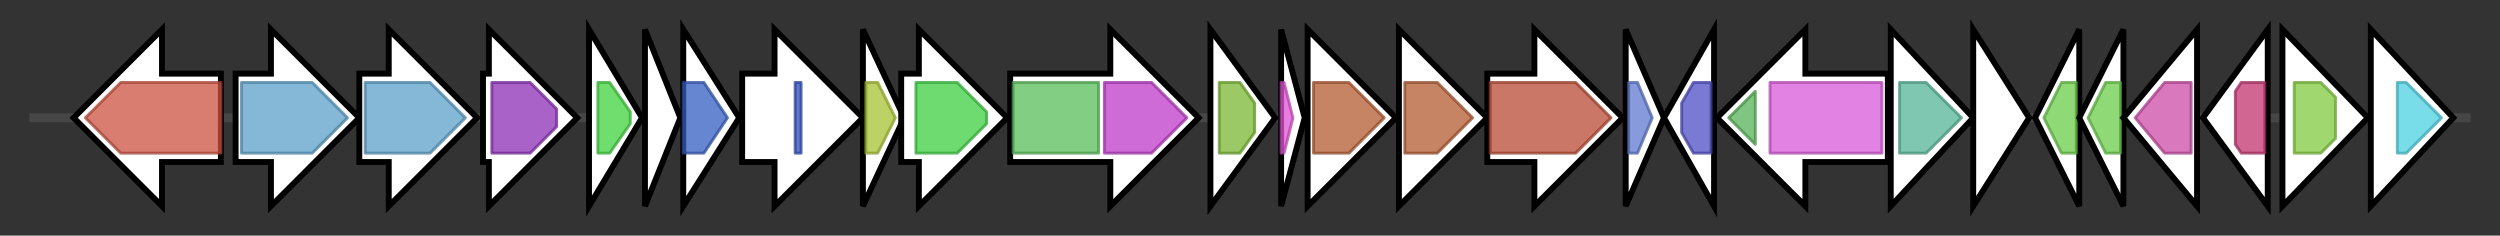 <svg version="1.1" baseProfile="full" xmlns="http://www.w3.org/2000/svg" width="848.867" height="80">
	<rect width="100%" height="100%" fill="#333333" stroke="none"/>
	<g>
		<line x1="10" y1="40.0" x2="838.867" y2="40.0" style="stroke:rgb(70,70,70); stroke-width:3 "/>
		<g>
			<title> (ctg9_382)</title>
			<polygon class=" (ctg9_382)" points="75,25 55,25 55,10 25,40 55,70 55,55 75,55" fill="rgb(255,255,255)" fill-opacity="1.0" stroke="rgb(0,0,0)" stroke-width="2"  />
			<g>
				<title>COesterase (PF00135)
"Carboxylesterase family"</title>
				<polygon class="PF00135" points="29,40 41,28 75,28 75,52 41,52" stroke-linejoin="round" width="50" height="24" fill="rgb(204,82,64)" stroke="rgb(163,65,51)" stroke-width="1" opacity="0.75" />
			</g>
		</g>
		<g>
			<title> (ctg9_383)</title>
			<polygon class=" (ctg9_383)" points="80,25 92,25 92,10 122,40 92,70 92,55 80,55" fill="rgb(255,255,255)" fill-opacity="1.0" stroke="rgb(0,0,0)" stroke-width="2"  />
			<g>
				<title>Beta-lactamase (PF00144)
"Beta-lactamase"</title>
				<polygon class="PF00144" points="82,28 106,28 118,40 106,52 82,52" stroke-linejoin="round" width="38" height="24" fill="rgb(92,159,200)" stroke="rgb(73,127,160)" stroke-width="1" opacity="0.75" />
			</g>
		</g>
		<g>
			<title> (ctg9_384)</title>
			<polygon class=" (ctg9_384)" points="122,25 132,25 132,10 162,40 132,70 132,55 122,55" fill="rgb(255,255,255)" fill-opacity="1.0" stroke="rgb(0,0,0)" stroke-width="2"  />
			<g>
				<title>Beta-lactamase (PF00144)
"Beta-lactamase"</title>
				<polygon class="PF00144" points="124,28 146,28 158,40 146,52 124,52" stroke-linejoin="round" width="38" height="24" fill="rgb(92,159,200)" stroke="rgb(73,127,160)" stroke-width="1" opacity="0.75" />
			</g>
		</g>
		<g>
			<title> (ctg9_385)</title>
			<polygon class=" (ctg9_385)" points="164,25 166,25 166,10 196,40 166,70 166,55 164,55" fill="rgb(255,255,255)" fill-opacity="1.0" stroke="rgb(0,0,0)" stroke-width="2"  />
			<g>
				<title>Cyclase (PF04199)
"Putative cyclase"</title>
				<polygon class="PF04199" points="167,28 180,28 189,37 189,43 180,52 167,52" stroke-linejoin="round" width="22" height="24" fill="rgb(140,47,181)" stroke="rgb(112,37,144)" stroke-width="1" opacity="0.75" />
			</g>
		</g>
		<g>
			<title> (ctg9_386)</title>
			<polygon class=" (ctg9_386)" points="200,10 218,40 200,70" fill="rgb(255,255,255)" fill-opacity="1.0" stroke="rgb(0,0,0)" stroke-width="2"  />
			<g>
				<title>Macro (PF01661)
"Macro domain"</title>
				<polygon class="PF01661" points="203,28 207,28 214,38 214,42 207,52 203,52" stroke-linejoin="round" width="11" height="24" fill="rgb(65,211,62)" stroke="rgb(51,168,49)" stroke-width="1" opacity="0.75" />
			</g>
		</g>
		<g>
			<title> (ctg9_387)</title>
			<polygon class=" (ctg9_387)" points="219,10 231,40 219,70" fill="rgb(255,255,255)" fill-opacity="1.0" stroke="rgb(0,0,0)" stroke-width="2"  />
		</g>
		<g>
			<title> (ctg9_388)</title>
			<polygon class=" (ctg9_388)" points="232,10 251,40 232,70" fill="rgb(255,255,255)" fill-opacity="1.0" stroke="rgb(0,0,0)" stroke-width="2"  />
			<g>
				<title>Cob_adeno_trans (PF01923)
"Cobalamin adenosyltransferase"</title>
				<polygon class="PF01923" points="232,28 239,28 247,40 239,52 232,52" stroke-linejoin="round" width="16" height="24" fill="rgb(53,94,194)" stroke="rgb(42,75,155)" stroke-width="1" opacity="0.75" />
			</g>
		</g>
		<g>
			<title> (ctg9_389)</title>
			<polygon class=" (ctg9_389)" points="252,25 263,25 263,10 293,40 263,70 263,55 252,55" fill="rgb(255,255,255)" fill-opacity="1.0" stroke="rgb(0,0,0)" stroke-width="2"  />
			<g>
				<title>PD40 (PF07676)
"WD40-like Beta Propeller Repeat"</title>
				<rect class="PF07676" x="270" y="28" stroke-linejoin="round" width="2" height="24" fill="rgb(49,78,191)" stroke="rgb(39,62,152)" stroke-width="1" opacity="0.75" />
			</g>
		</g>
		<g>
			<title> (ctg9_390)</title>
			<polygon class=" (ctg9_390)" points="293,10 307,40 293,70" fill="rgb(255,255,255)" fill-opacity="1.0" stroke="rgb(0,0,0)" stroke-width="2"  />
			<g>
				<title>FUR (PF01475)
"Ferric uptake regulator family"</title>
				<polygon class="PF01475" points="294,28 298,28 304,40 298,52 294,52" stroke-linejoin="round" width="11" height="24" fill="rgb(167,195,50)" stroke="rgb(133,156,40)" stroke-width="1" opacity="0.75" />
			</g>
		</g>
		<g>
			<title> (ctg9_391)</title>
			<polygon class=" (ctg9_391)" points="306,25 312,25 312,10 342,40 312,70 312,55 306,55" fill="rgb(255,255,255)" fill-opacity="1.0" stroke="rgb(0,0,0)" stroke-width="2"  />
			<g>
				<title>polyprenyl_synt (PF00348)
"Polyprenyl synthetase"</title>
				<polygon class="PF00348" points="311,28 325,28 335,38 335,42 325,52 311,52" stroke-linejoin="round" width="24" height="24" fill="rgb(61,206,65)" stroke="rgb(48,164,52)" stroke-width="1" opacity="0.75" />
			</g>
		</g>
		<g>
			<title> (ctg9_392)</title>
			<polygon class=" (ctg9_392)" points="343,25 377,25 377,10 407,40 377,70 377,55 343,55" fill="rgb(255,255,255)" fill-opacity="1.0" stroke="rgb(0,0,0)" stroke-width="2"  />
			<g>
				<title>SQHop_cyclase_N (PF13249)
"Squalene-hopene cyclase N-terminal domain"</title>
				<rect class="PF13249" x="344" y="28" stroke-linejoin="round" width="29" height="24" fill="rgb(88,190,89)" stroke="rgb(70,152,71)" stroke-width="1" opacity="0.75" />
			</g>
			<g>
				<title>SQHop_cyclase_C (PF13243)
"Squalene-hopene cyclase C-terminal domain"</title>
				<polygon class="PF13243" points="375,28 391,28 403,40 391,52 375,52" stroke-linejoin="round" width="31" height="24" fill="rgb(191,58,201)" stroke="rgb(152,46,160)" stroke-width="1" opacity="0.75" />
			</g>
		</g>
		<g>
			<title> (ctg9_393)</title>
			<polygon class=" (ctg9_393)" points="411,10 433,40 411,70" fill="rgb(255,255,255)" fill-opacity="1.0" stroke="rgb(0,0,0)" stroke-width="2"  />
			<g>
				<title>Acetyltransf_1 (PF00583)
"Acetyltransferase (GNAT) family"</title>
				<polygon class="PF00583" points="414,28 421,28 426,35 426,45 421,52 414,52" stroke-linejoin="round" width="12" height="24" fill="rgb(121,183,50)" stroke="rgb(96,146,39)" stroke-width="1" opacity="0.75" />
			</g>
		</g>
		<g>
			<title> (ctg9_394)</title>
			<polygon class=" (ctg9_394)" points="435,10 443,40 435,70" fill="rgb(255,255,255)" fill-opacity="1.0" stroke="rgb(0,0,0)" stroke-width="2"  />
			<g>
				<title>Dodecin (PF07311)
"Dodecin"</title>
				<polygon class="PF07311" points="435,28 436,28 439,40 436,52 435,52" stroke-linejoin="round" width="6" height="24" fill="rgb(224,83,212)" stroke="rgb(179,66,169)" stroke-width="1" opacity="0.75" />
			</g>
		</g>
		<g>
			<title> (ctg9_395)</title>
			<polygon class=" (ctg9_395)" points="444,25 444,25 444,10 474,40 444,70 444,55 444,55" fill="rgb(255,255,255)" fill-opacity="1.0" stroke="rgb(0,0,0)" stroke-width="2"  />
			<g>
				<title>SQS_PSY (PF00494)
"Squalene/phytoene synthase"</title>
				<polygon class="PF00494" points="446,28 458,28 470,40 458,52 446,52" stroke-linejoin="round" width="26" height="24" fill="rgb(178,91,49)" stroke="rgb(142,72,39)" stroke-width="1" opacity="0.75" />
			</g>
		</g>
		<g>
			<title> (ctg9_396)</title>
			<polygon class=" (ctg9_396)" points="475,25 475,25 475,10 505,40 475,70 475,55 475,55" fill="rgb(255,255,255)" fill-opacity="1.0" stroke="rgb(0,0,0)" stroke-width="2"  />
			<g>
				<title>SQS_PSY (PF00494)
"Squalene/phytoene synthase"</title>
				<polygon class="PF00494" points="477,28 488,28 500,40 488,52 477,52" stroke-linejoin="round" width="26" height="24" fill="rgb(178,91,49)" stroke="rgb(142,72,39)" stroke-width="1" opacity="0.75" />
			</g>
		</g>
		<g>
			<title> (ctg9_397)</title>
			<polygon class=" (ctg9_397)" points="505,25 521,25 521,10 551,40 521,70 521,55 505,55" fill="rgb(255,255,255)" fill-opacity="1.0" stroke="rgb(0,0,0)" stroke-width="2"  />
			<g>
				<title>Amino_oxidase (PF01593)
"Flavin containing amine oxidoreductase"</title>
				<polygon class="PF01593" points="506,28 535,28 547,40 535,52 506,52" stroke-linejoin="round" width="44" height="24" fill="rgb(184,74,52)" stroke="rgb(147,59,41)" stroke-width="1" opacity="0.75" />
			</g>
		</g>
		<g>
			<title> (ctg9_398)</title>
			<polygon class=" (ctg9_398)" points="552,10 565,40 552,70" fill="rgb(255,255,255)" fill-opacity="1.0" stroke="rgb(0,0,0)" stroke-width="2"  />
			<g>
				<title>Ribonuc_L-PSP (PF01042)
"Endoribonuclease L-PSP"</title>
				<polygon class="PF01042" points="553,28 556,28 561,40 556,52 553,52" stroke-linejoin="round" width="11" height="24" fill="rgb(93,120,208)" stroke="rgb(74,96,166)" stroke-width="1" opacity="0.75" />
			</g>
		</g>
		<g>
			<title> (ctg9_399)</title>
			<polygon class=" (ctg9_399)" points="565,40 582,10 582,70" fill="rgb(255,255,255)" fill-opacity="1.0" stroke="rgb(0,0,0)" stroke-width="2"  />
			<g>
				<title>RF-1 (PF00472)
"RF-1 domain"</title>
				<polygon class="PF00472" points="571,35 575,28 581,28 581,52 575,52 571,45" stroke-linejoin="round" width="10" height="24" fill="rgb(78,76,196)" stroke="rgb(62,60,156)" stroke-width="1" opacity="0.75" />
			</g>
		</g>
		<g>
			<title> (ctg9_400)</title>
			<polygon class=" (ctg9_400)" points="641,25 613,25 613,10 583,40 613,70 613,55 641,55" fill="rgb(255,255,255)" fill-opacity="1.0" stroke="rgb(0,0,0)" stroke-width="2"  />
			<g>
				<title>HATPase_c_2 (PF13581)
"Histidine kinase-like ATPase domain"</title>
				<polygon class="PF13581" points="587,40 596,31 596,49" stroke-linejoin="round" width="11" height="24" fill="rgb(86,179,88)" stroke="rgb(68,143,70)" stroke-width="1" opacity="0.75" />
			</g>
			<g>
				<title>Xan_ur_permease (PF00860)
"Permease family"</title>
				<rect class="PF00860" x="601" y="28" stroke-linejoin="round" width="38" height="24" fill="rgb(216,88,217)" stroke="rgb(172,70,173)" stroke-width="1" opacity="0.75" />
			</g>
		</g>
		<g>
			<title> (ctg9_401)</title>
			<polygon class=" (ctg9_401)" points="642,10 670,40 642,70" fill="rgb(255,255,255)" fill-opacity="1.0" stroke="rgb(0,0,0)" stroke-width="2"  />
			<g>
				<title>Abhydrolase_1 (PF00561)
"alpha/beta hydrolase fold"</title>
				<polygon class="PF00561" points="645,28 654,28 666,40 654,52 645,52" stroke-linejoin="round" width="23" height="24" fill="rgb(86,180,151)" stroke="rgb(68,144,120)" stroke-width="1" opacity="0.75" />
			</g>
		</g>
		<g>
			<title> (ctg9_402)</title>
			<polygon class=" (ctg9_402)" points="670,10 689,40 670,70" fill="rgb(255,255,255)" fill-opacity="1.0" stroke="rgb(0,0,0)" stroke-width="2"  />
		</g>
		<g>
			<title> (ctg9_403)</title>
			<polygon class=" (ctg9_403)" points="691,40 706,10 706,70" fill="rgb(255,255,255)" fill-opacity="1.0" stroke="rgb(0,0,0)" stroke-width="2"  />
			<g>
				<title>Polyketide_cyc2 (PF10604)
"Polyketide cyclase / dehydrase and lipid transport"</title>
				<polygon class="PF10604" points="694,40 700,28 705,28 705,52 700,52" stroke-linejoin="round" width="14" height="24" fill="rgb(105,204,74)" stroke="rgb(84,163,59)" stroke-width="1" opacity="0.75" />
			</g>
		</g>
		<g>
			<title> (ctg9_404)</title>
			<polygon class=" (ctg9_404)" points="706,40 721,10 721,70" fill="rgb(255,255,255)" fill-opacity="1.0" stroke="rgb(0,0,0)" stroke-width="2"  />
			<g>
				<title>Polyketide_cyc2 (PF10604)
"Polyketide cyclase / dehydrase and lipid transport"</title>
				<polygon class="PF10604" points="709,40 715,28 720,28 720,52 715,52" stroke-linejoin="round" width="14" height="24" fill="rgb(105,204,74)" stroke="rgb(84,163,59)" stroke-width="1" opacity="0.75" />
			</g>
		</g>
		<g>
			<title> (ctg9_405)</title>
			<polygon class=" (ctg9_405)" points="721,40 746,10 746,70" fill="rgb(255,255,255)" fill-opacity="1.0" stroke="rgb(0,0,0)" stroke-width="2"  />
			<g>
				<title>F420_ligase (PF01996)
"F420-0:Gamma-glutamyl ligase"</title>
				<polygon class="PF01996" points="725,40 735,28 744,28 744,52 735,52" stroke-linejoin="round" width="21" height="24" fill="rgb(204,75,167)" stroke="rgb(163,60,133)" stroke-width="1" opacity="0.75" />
			</g>
		</g>
		<g>
			<title> (ctg9_406)</title>
			<polygon class=" (ctg9_406)" points="748,40 770,10 770,70" fill="rgb(255,255,255)" fill-opacity="1.0" stroke="rgb(0,0,0)" stroke-width="2"  />
			<g>
				<title>F420_oxidored (PF03807)
"NADP oxidoreductase coenzyme F420-dependent"</title>
				<polygon class="PF03807" points="759,31 761,28 769,28 769,52 761,52 759,49" stroke-linejoin="round" width="10" height="24" fill="rgb(194,51,111)" stroke="rgb(155,40,88)" stroke-width="1" opacity="0.75" />
			</g>
		</g>
		<g>
			<title> (ctg9_407)</title>
			<polygon class=" (ctg9_407)" points="775,10 804,40 775,70" fill="rgb(255,255,255)" fill-opacity="1.0" stroke="rgb(0,0,0)" stroke-width="2"  />
			<g>
				<title>ABC_tran (PF00005)
"ABC transporter"</title>
				<polygon class="PF00005" points="779,28 788,28 793,33 793,47 788,52 779,52" stroke-linejoin="round" width="14" height="24" fill="rgb(129,201,63)" stroke="rgb(103,160,50)" stroke-width="1" opacity="0.75" />
			</g>
		</g>
		<g>
			<title> (ctg9_408)</title>
			<polygon class=" (ctg9_408)" points="805,10 833,40 805,70" fill="rgb(255,255,255)" fill-opacity="1.0" stroke="rgb(0,0,0)" stroke-width="2"  />
			<g>
				<title>BPD_transp_1 (PF00528)
"Binding-protein-dependent transport system inner membrane component"</title>
				<polygon class="PF00528" points="814,28 817,28 829,40 817,52 814,52" stroke-linejoin="round" width="18" height="24" fill="rgb(77,208,225)" stroke="rgb(61,166,180)" stroke-width="1" opacity="0.75" />
			</g>
		</g>
	</g>
</svg>
